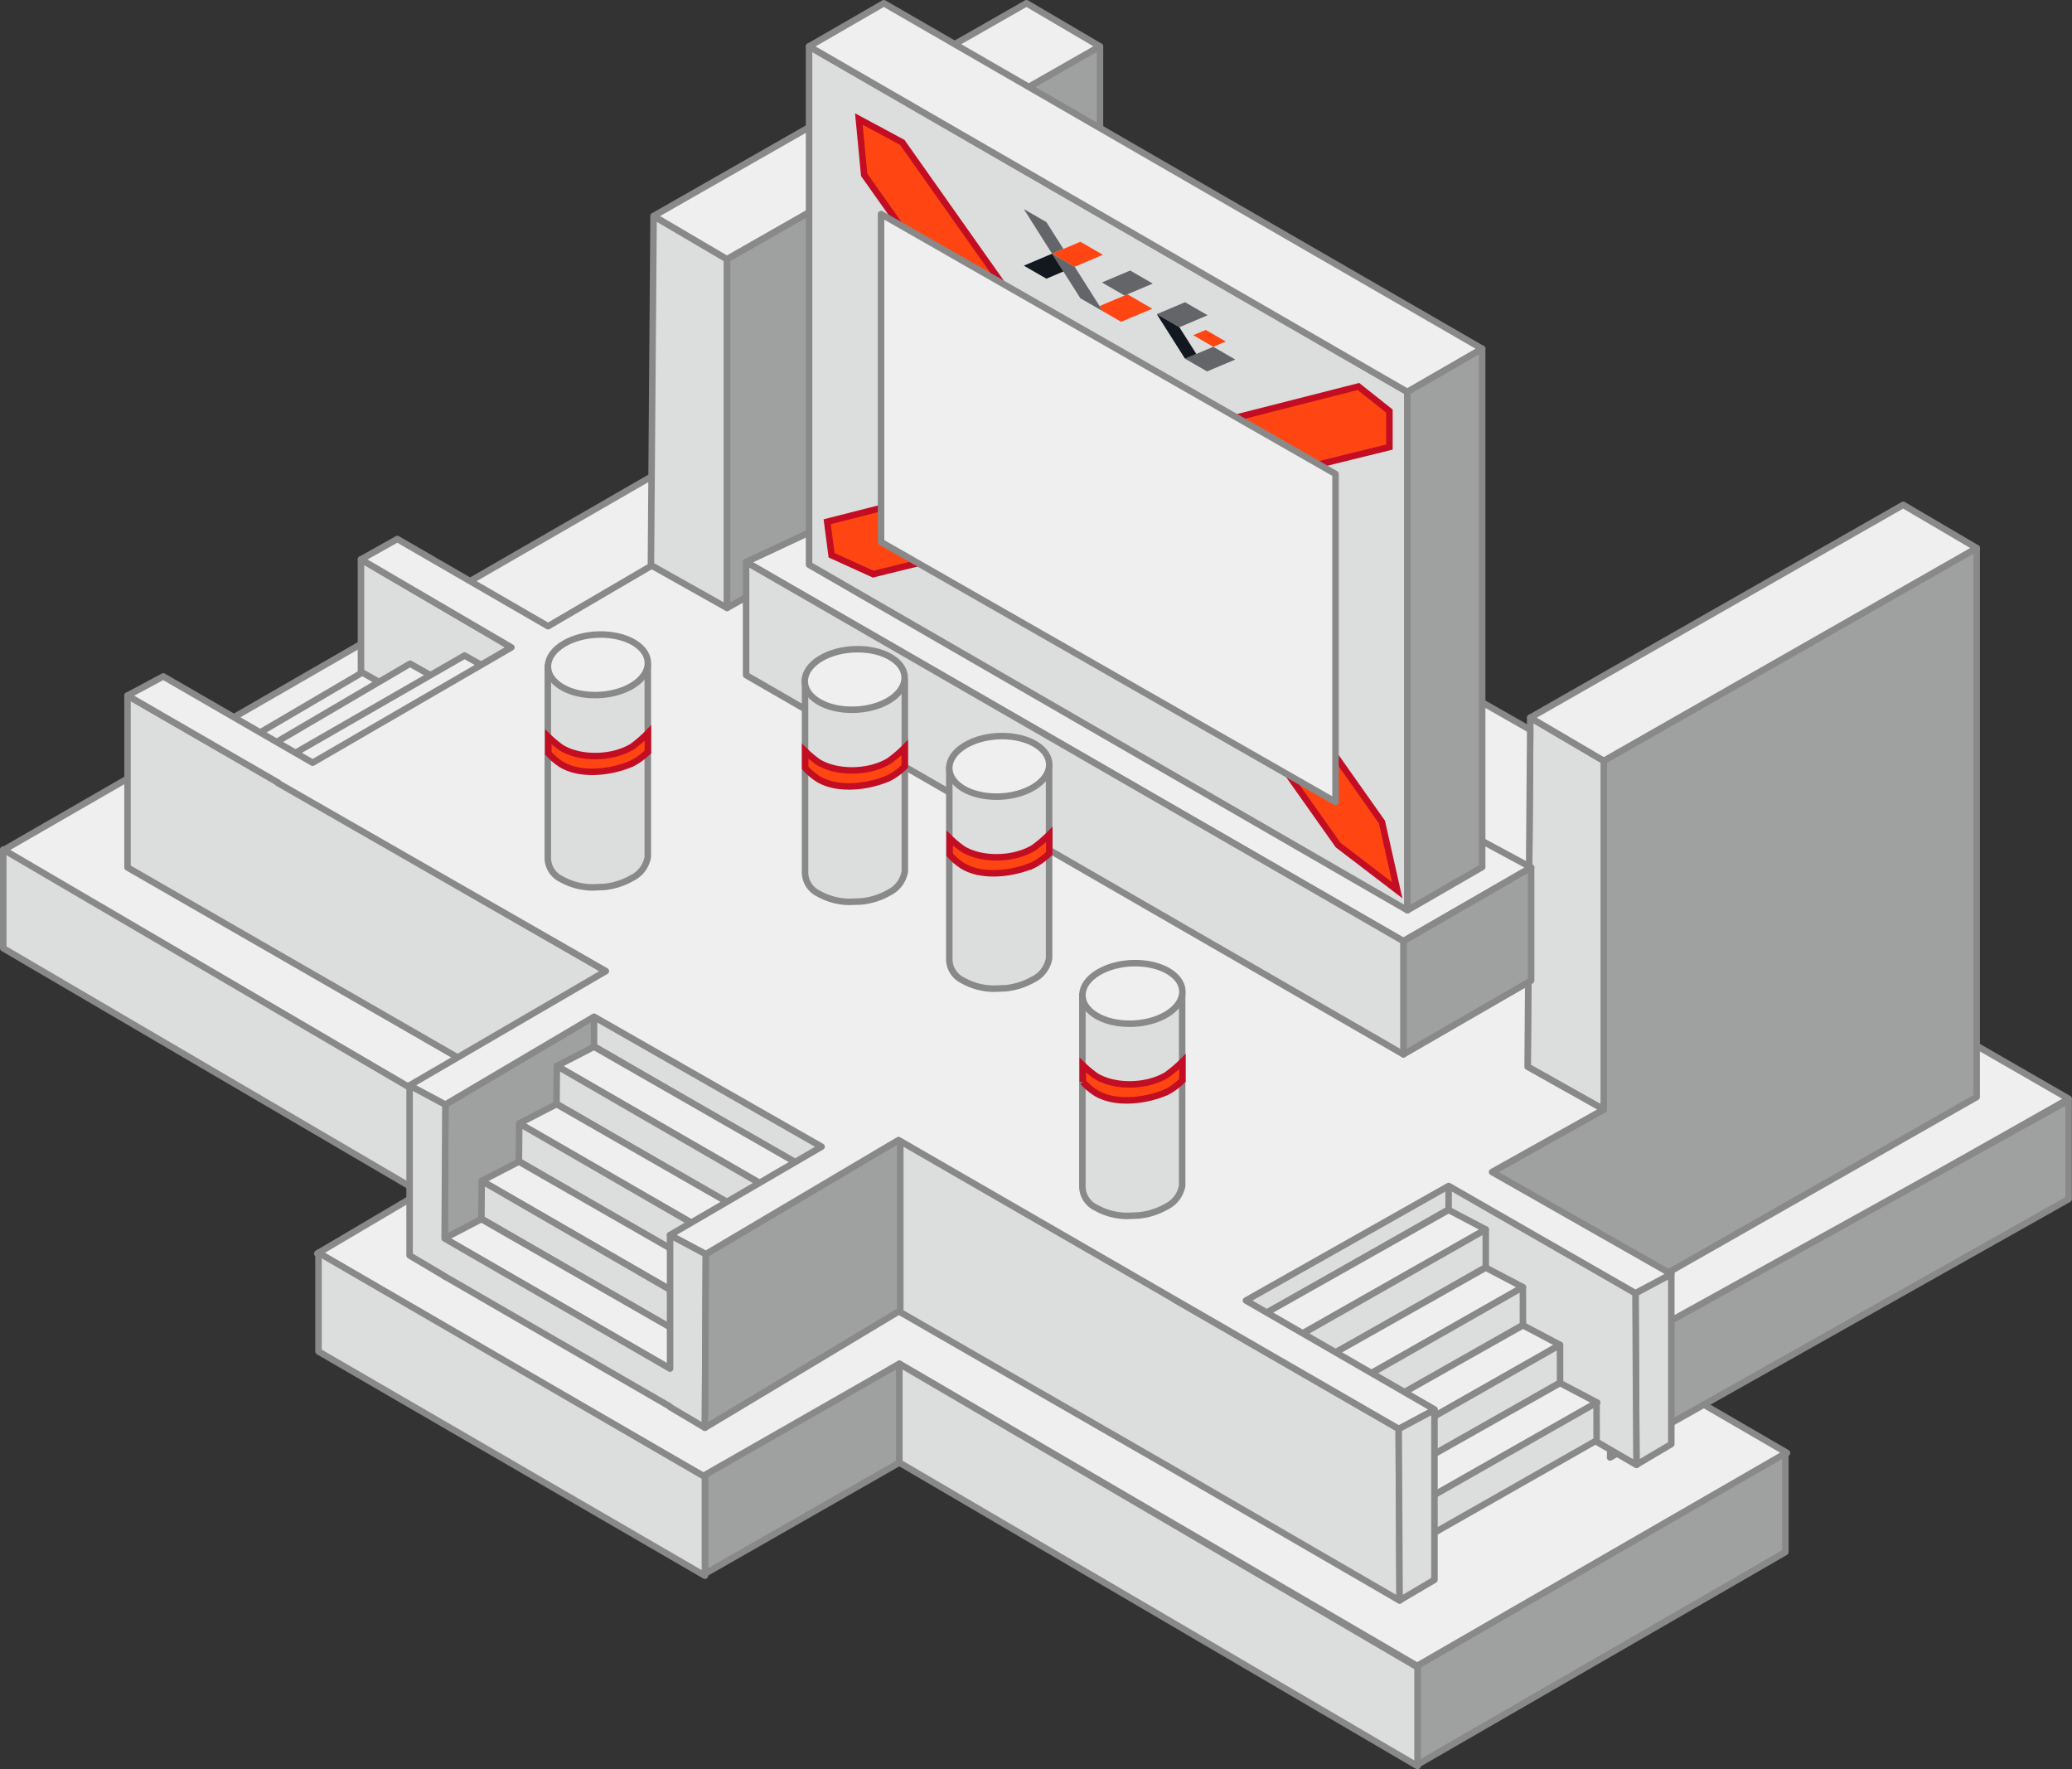 <svg xmlns="http://www.w3.org/2000/svg" viewBox="0 0 319.15 272.47"><rect x="0" y="0" width="319.15" height="272.47" fill="#333333" stroke="none"/><defs><style>.cls-1,.cls-14,.cls-6{fill:#efefef;}.cls-1,.cls-12,.cls-13,.cls-14,.cls-2,.cls-3,.cls-4,.cls-5,.cls-6,.cls-7{stroke:#898989;}.cls-1,.cls-2,.cls-3,.cls-5,.cls-6,.cls-7{stroke-linejoin:round;}.cls-2,.cls-7{fill:#9fa0a0;}.cls-13,.cls-3,.cls-5{fill:#dcdddd;}.cls-12,.cls-4{fill:none;}.cls-13,.cls-14,.cls-4{stroke-linejoin:bevel;}.cls-5,.cls-6,.cls-7{stroke-linecap:round;}.cls-10,.cls-8{fill:#ff4612;}.cls-8{stroke:#c30d23;}.cls-12,.cls-8{stroke-miterlimit:10;}.cls-9{fill:#646569;}.cls-11{fill:#111820;}.cls-12{stroke-width:12px;}</style></defs><title>graphic_p1</title><g id="圖層_2" data-name="圖層 2"><g id="圖層_3" data-name="圖層 3"><polygon class="cls-1" points="138.53 210.02 218.29 256.55 218.29 256.58 275.26 223.75 248.58 208.26 263.26 200.55 318.65 169.22 126.28 58.45 0.5 130.94 77.7 176.03 48.87 193.05 108.74 227.54 138.53 210.02"/><polygon class="cls-2" points="275 223.82 275 239.02 218.34 271.74 218.34 256.54 218.29 256.55 275 223.82"/><polygon class="cls-2" points="318.63 169.46 318.63 184.66 248 224.45 248.58 208.26 318.63 169.46"/><polygon class="cls-2" points="138.53 210.04 138.53 225.24 108.58 242.35 108.58 227.15 138.53 210.04"/><polygon class="cls-3" points="49.06 192.92 49.06 208.13 108.58 242.66 108.58 227.45 49.06 192.92"/><polygon class="cls-3" points="138.53 210.04 138.53 225.24 218.34 271.97 218.34 256.76 138.53 210.04"/><polygon class="cls-3" points="0.5 130.83 0.5 146.03 80.31 192.76 80.31 177.56 0.5 130.83"/><path class="cls-4" d="M136.49,13.6"/><polygon class="cls-5" points="55.6 86.15 55.6 104.67 63.09 108.8 78.77 99.7 55.6 86.15"/><polygon class="cls-6" points="61.2 106.61 55.8 103.57 29.69 118.89 35.16 122.05 61.2 106.61"/><polygon class="cls-6" points="68.57 105.25 63.16 102.21 37.05 117.53 42.52 120.69 68.57 105.25"/><polygon class="cls-6" points="76.63 103.81 71.56 100.95 45.19 116.12 50.3 119.07 76.63 103.81"/><polygon class="cls-7" points="247.03 117.17 247.03 170.86 229.82 180.49 230.11 211.25 304.47 168.94 304.47 138.71 304.47 84.4 247.03 117.17"/><polygon class="cls-5" points="251.91 199.15 252.06 225.57 257.43 222.39 257.43 196.2 251.91 199.15"/><polygon class="cls-5" points="252.06 225.59 217.32 205.44 217.32 179.19 251.91 199.15 252.06 225.59"/><polygon class="cls-5" points="223.13 180.36 223.13 186.26 185.73 207.53 185.77 201.69 223.13 180.36"/><polygon class="cls-6" points="223.13 186.33 228.85 189.34 193.95 209.13 188.19 206.04 223.13 186.33"/><polygon class="cls-5" points="228.85 189.34 228.85 195.15 192.83 215.64 192.87 209.8 228.85 189.34"/><polygon class="cls-6" points="228.85 195.22 234.57 198.22 199.67 218.02 193.91 214.92 228.85 195.22"/><polygon class="cls-5" points="234.57 198.22 234.58 204.04 198.55 224.53 198.59 218.69 234.57 198.22"/><polygon class="cls-6" points="234.58 204.1 240.29 207.11 205.4 226.91 199.63 223.81 234.58 204.1"/><polygon class="cls-5" points="240.29 207.11 240.3 212.92 204.28 233.41 204.32 227.57 240.29 207.11"/><polygon class="cls-6" points="240.3 212.99 246.02 216 211.12 235.79 205.36 232.7 240.3 212.99"/><polygon class="cls-5" points="245.92 216.01 245.93 221.82 209.9 242.31 209.94 236.47 245.92 216.01"/><polygon class="cls-5" points="215.44 220.04 180.92 200.14 180.93 200.05 19.64 107.12 19.64 133.59 180.84 226.34 215.58 246.48 215.44 220.04"/><path class="cls-6" d="M111.76,93.64"/><polygon class="cls-5" points="215.44 220.04 215.58 246.46 220.95 243.29 220.95 217.1 215.44 220.04"/><polygon class="cls-5" points="247.03 170.87 247.03 117.17 235.71 110.52 235.3 164.28 247.03 170.87"/><polygon class="cls-6" points="293.15 77.75 304.47 84.4 247.03 117.17 235.71 110.52 293.15 77.75"/><polygon class="cls-7" points="68.46 196.54 98.55 178.63 98.55 152.38 68.6 170.1 68.46 196.54"/><polygon class="cls-5" points="91.5 156.58 91.5 161.13 127.93 182.27 128.09 177.47 91.5 156.58"/><polygon class="cls-6" points="91.5 161.2 85.77 164.16 120.53 184.2 126.31 181.15 91.5 161.2"/><polygon class="cls-5" points="85.77 164.16 85.72 169.98 121.6 190.72 121.6 184.87 85.77 164.16"/><polygon class="cls-6" points="85.72 170.04 79.98 173.01 114.74 193.05 120.53 189.99 85.72 170.04"/><polygon class="cls-5" points="79.98 173.01 79.93 178.83 115.82 199.56 115.82 193.72 79.98 173.01"/><polygon class="cls-6" points="79.93 178.89 74.2 181.86 108.96 201.9 114.74 198.84 79.93 178.89"/><polygon class="cls-5" points="74.2 181.86 74.15 187.67 110.03 208.41 110.03 202.57 74.2 181.86"/><polygon class="cls-6" points="74.15 187.74 68.46 190.71 103.17 210.74 108.96 207.69 74.15 187.74"/><polygon class="cls-5" points="103.21 190.19 103.21 210.77 68.49 190.72 68.6 170.1 63.09 167.15 63.09 193.34 68.46 196.52 68.46 196.53 103.21 216.62 103.21 216.69 108.58 219.87 108.72 193.13 103.21 190.19"/><polygon class="cls-7" points="108.58 219.87 138.67 201.82 138.67 175.42 108.72 193.13 108.58 219.87"/><polygon class="cls-6" points="235.3 164.28 235.7 112.39 134.53 54.68 126.31 71.94 84.42 96.44 61.2 83.01 55.6 86.15 78.77 99.7 48.15 117.46 25.15 104.17 19.64 107.12 42.85 120.53 42.78 120.57 93.32 149.55 63.09 167.15 68.6 170.1 91.5 156.58 126.55 176.59 103.21 190.19 108.72 193.13 138.4 175.57 215.44 220.04 220.95 217.1 220.9 217.07 220.95 217.05 191.91 200.28 223.14 182.64 251.91 199.15 257.43 196.2 229.82 180.49 247.03 170.86 235.3 164.28"/><polygon class="cls-5" points="111.99 93.62 111.99 39.92 100.67 33.27 100.26 87.03 111.99 93.62"/><polygon class="cls-6" points="158.11 0.5 169.43 7.15 111.99 39.92 100.67 33.27 158.11 0.5"/><polygon class="cls-7" points="169.43 61.32 111.99 93.62 111.99 39.92 169.43 7.15 169.43 61.32"/><polygon class="cls-6" points="114.92 86.55 216.17 144.94 235.84 133.59 132.96 78.11 114.92 86.55"/><polygon class="cls-7" points="235.84 133.59 235.84 151.01 216.17 162.37 216.17 144.94 235.84 133.59"/><polygon class="cls-5" points="114.92 86.55 114.92 103.97 216.17 162.37 216.17 144.94 114.92 86.55"/><polygon class="cls-5" points="124.62 7.15 124.62 86.97 216.78 140.18 216.78 60.36 124.62 7.15"/><polygon class="cls-6" points="124.62 7.15 216.78 60.36 228.3 53.71 136.14 0.5 124.62 7.15"/><polygon class="cls-7" points="216.78 60.36 216.78 140.18 228.3 133.53 228.3 53.71 216.78 60.36"/><polygon class="cls-8" points="127.41 80.35 209.24 59.52 214.01 63.31 214.01 68.85 134.49 88.42 128.09 85.51 127.41 80.35"/><polygon class="cls-8" points="132.29 18.33 138.98 21.93 212.86 126.59 215.22 137.1 206.11 130.14 133.11 26.93 132.29 18.33"/><path class="cls-4" d="M217.13,129.16"/><polygon class="cls-6" points="135.71 32.97 135.71 83.47 205.71 123.49 205.71 72.99 135.71 32.97"/><path class="cls-9" d="M178.18,48.38"/><polygon class="cls-10" points="173.65 45.32 169.37 47.13 169.88 47.94 172.69 49.56 177.48 47.54 173.65 45.32"/><polygon class="cls-10" points="185.72 50.81 183.79 51.62 186.88 53.41 188.81 52.59 185.72 50.81"/><polygon class="cls-10" points="162.05 39.07 165.53 41.08 169.88 39.24 166.41 37.23 162.05 39.07"/><polygon class="cls-9" points="173.21 45.51 177.56 43.67 174.08 41.66 169.73 43.5 173.21 45.51"/><polygon class="cls-9" points="178.18 48.38 181.66 50.39 186.01 48.55 182.53 46.54 178.18 48.38"/><polygon class="cls-9" points="182.53 55.24 182.53 55.24 182.53 55.24 182.53 55.24"/><polygon class="cls-9" points="182.53 55.24 182.53 55.24 185.92 57.2 190.27 55.37 186.88 53.41 182.53 55.24"/><polygon class="cls-9" points="161.18 34.21 157.7 32.2 162.05 39.07 163.79 38.33 161.18 34.21"/><polygon class="cls-9" points="165.53 41.08 162.05 39.07 163.79 41.81 166.41 45.93 169.88 47.94 165.53 41.08"/><polygon class="cls-11" points="157.7 40.91 161.18 42.92 163.79 41.81 162.05 39.07 157.7 40.91"/><polygon class="cls-11" points="182.53 55.24 184.27 54.51 181.66 50.39 178.18 48.38 182.53 55.24"/><path class="cls-12" d="M125,86.77"/><path class="cls-12" d="M136.39,83.47"/><path class="cls-13" d="M181.38,153a5.15,5.15,0,0,0-1.32-1.13c-2.9-1.78-7.78-1.72-10.89.14a6.51,6.51,0,0,0-1.28,1h-1.17v29.58h0a3.64,3.64,0,0,0,2.05,3.37,9.92,9.92,0,0,0,4.83,1.29l1.78-.07a10.72,10.72,0,0,0,4.28-1.36,4.46,4.46,0,0,0,2.43-3.23h0V153Z"/><path class="cls-14" d="M179.68,156.22c-3.11,1.86-8,1.92-10.89.14s-2.73-4.74.38-6.6,8-1.92,10.89-.14S182.79,154.35,179.68,156.22Z"/><path class="cls-8" d="M179.68,165.56c-3.11,1.86-8,1.92-10.89.14a17.06,17.06,0,0,1-2-1.67v2.57a9.51,9.51,0,0,0,2,1.71c2.9,1.78,7.61,1.3,10.89-.14a9.84,9.84,0,0,0,2.45-1.79v-2.9A19,19,0,0,1,179.68,165.56Z"/><path class="cls-13" d="M99.05,102.38a5.15,5.15,0,0,0-1.32-1.13c-2.9-1.78-7.78-1.72-10.89.14a6.51,6.51,0,0,0-1.28,1H84.38V132h0a3.64,3.64,0,0,0,2.05,3.37,9.92,9.92,0,0,0,4.83,1.29l1.78-.07a10.72,10.72,0,0,0,4.28-1.36A4.46,4.46,0,0,0,99.78,132h0V102.38Z"/><path class="cls-14" d="M97.35,105.61c-3.11,1.86-8,1.92-10.89.14s-2.73-4.74.38-6.6,8-1.92,10.89-.14S100.46,103.75,97.35,105.61Z"/><path class="cls-8" d="M97.35,115c-3.11,1.86-8,1.92-10.89.14a17.06,17.06,0,0,1-2-1.67V116a9.51,9.51,0,0,0,2,1.71c2.9,1.78,7.61,1.3,10.89-.14a9.84,9.84,0,0,0,2.45-1.79v-2.9A19,19,0,0,1,97.35,115Z"/><path class="cls-13" d="M138.62,104.64a5.15,5.15,0,0,0-1.32-1.13c-2.9-1.78-7.78-1.72-10.89.14a6.51,6.51,0,0,0-1.28,1H124v29.58h0a3.64,3.64,0,0,0,2.05,3.37,9.92,9.92,0,0,0,4.83,1.29l1.78-.07a10.72,10.72,0,0,0,4.28-1.36,4.46,4.46,0,0,0,2.43-3.23h0V104.64Z"/><path class="cls-14" d="M136.91,107.87c-3.11,1.86-8,1.92-10.89.14s-2.73-4.74.38-6.6,8-1.92,10.89-.14S140,106,136.91,107.87Z"/><path class="cls-8" d="M136.91,117.21c-3.11,1.86-8,1.92-10.89.14a17.06,17.06,0,0,1-2-1.67v2.57a9.51,9.51,0,0,0,2,1.71c2.9,1.78,7.61,1.3,10.89-.14a9.84,9.84,0,0,0,2.45-1.79v-2.9A19,19,0,0,1,136.91,117.21Z"/><path class="cls-13" d="M160.88,118a5.15,5.15,0,0,0-1.32-1.13c-2.9-1.78-7.78-1.72-10.89.14a6.51,6.51,0,0,0-1.28,1h-1.17V147.6h0a3.64,3.64,0,0,0,2.05,3.37,9.92,9.92,0,0,0,4.83,1.29l1.78-.07a10.72,10.72,0,0,0,4.28-1.36,4.46,4.46,0,0,0,2.43-3.23h0V118Z"/><path class="cls-14" d="M159.17,121.25c-3.11,1.86-8,1.92-10.89.14s-2.73-4.74.38-6.6,8-1.92,10.89-.14S162.29,119.38,159.17,121.25Z"/><path class="cls-8" d="M159.17,130.59c-3.11,1.86-8,1.92-10.89.14a17.06,17.06,0,0,1-2-1.67v2.57a9.51,9.51,0,0,0,2,1.71c2.9,1.78,7.61,1.3,10.89-.14a9.84,9.84,0,0,0,2.45-1.79v-2.9A19,19,0,0,1,159.17,130.59Z"/></g></g></svg>